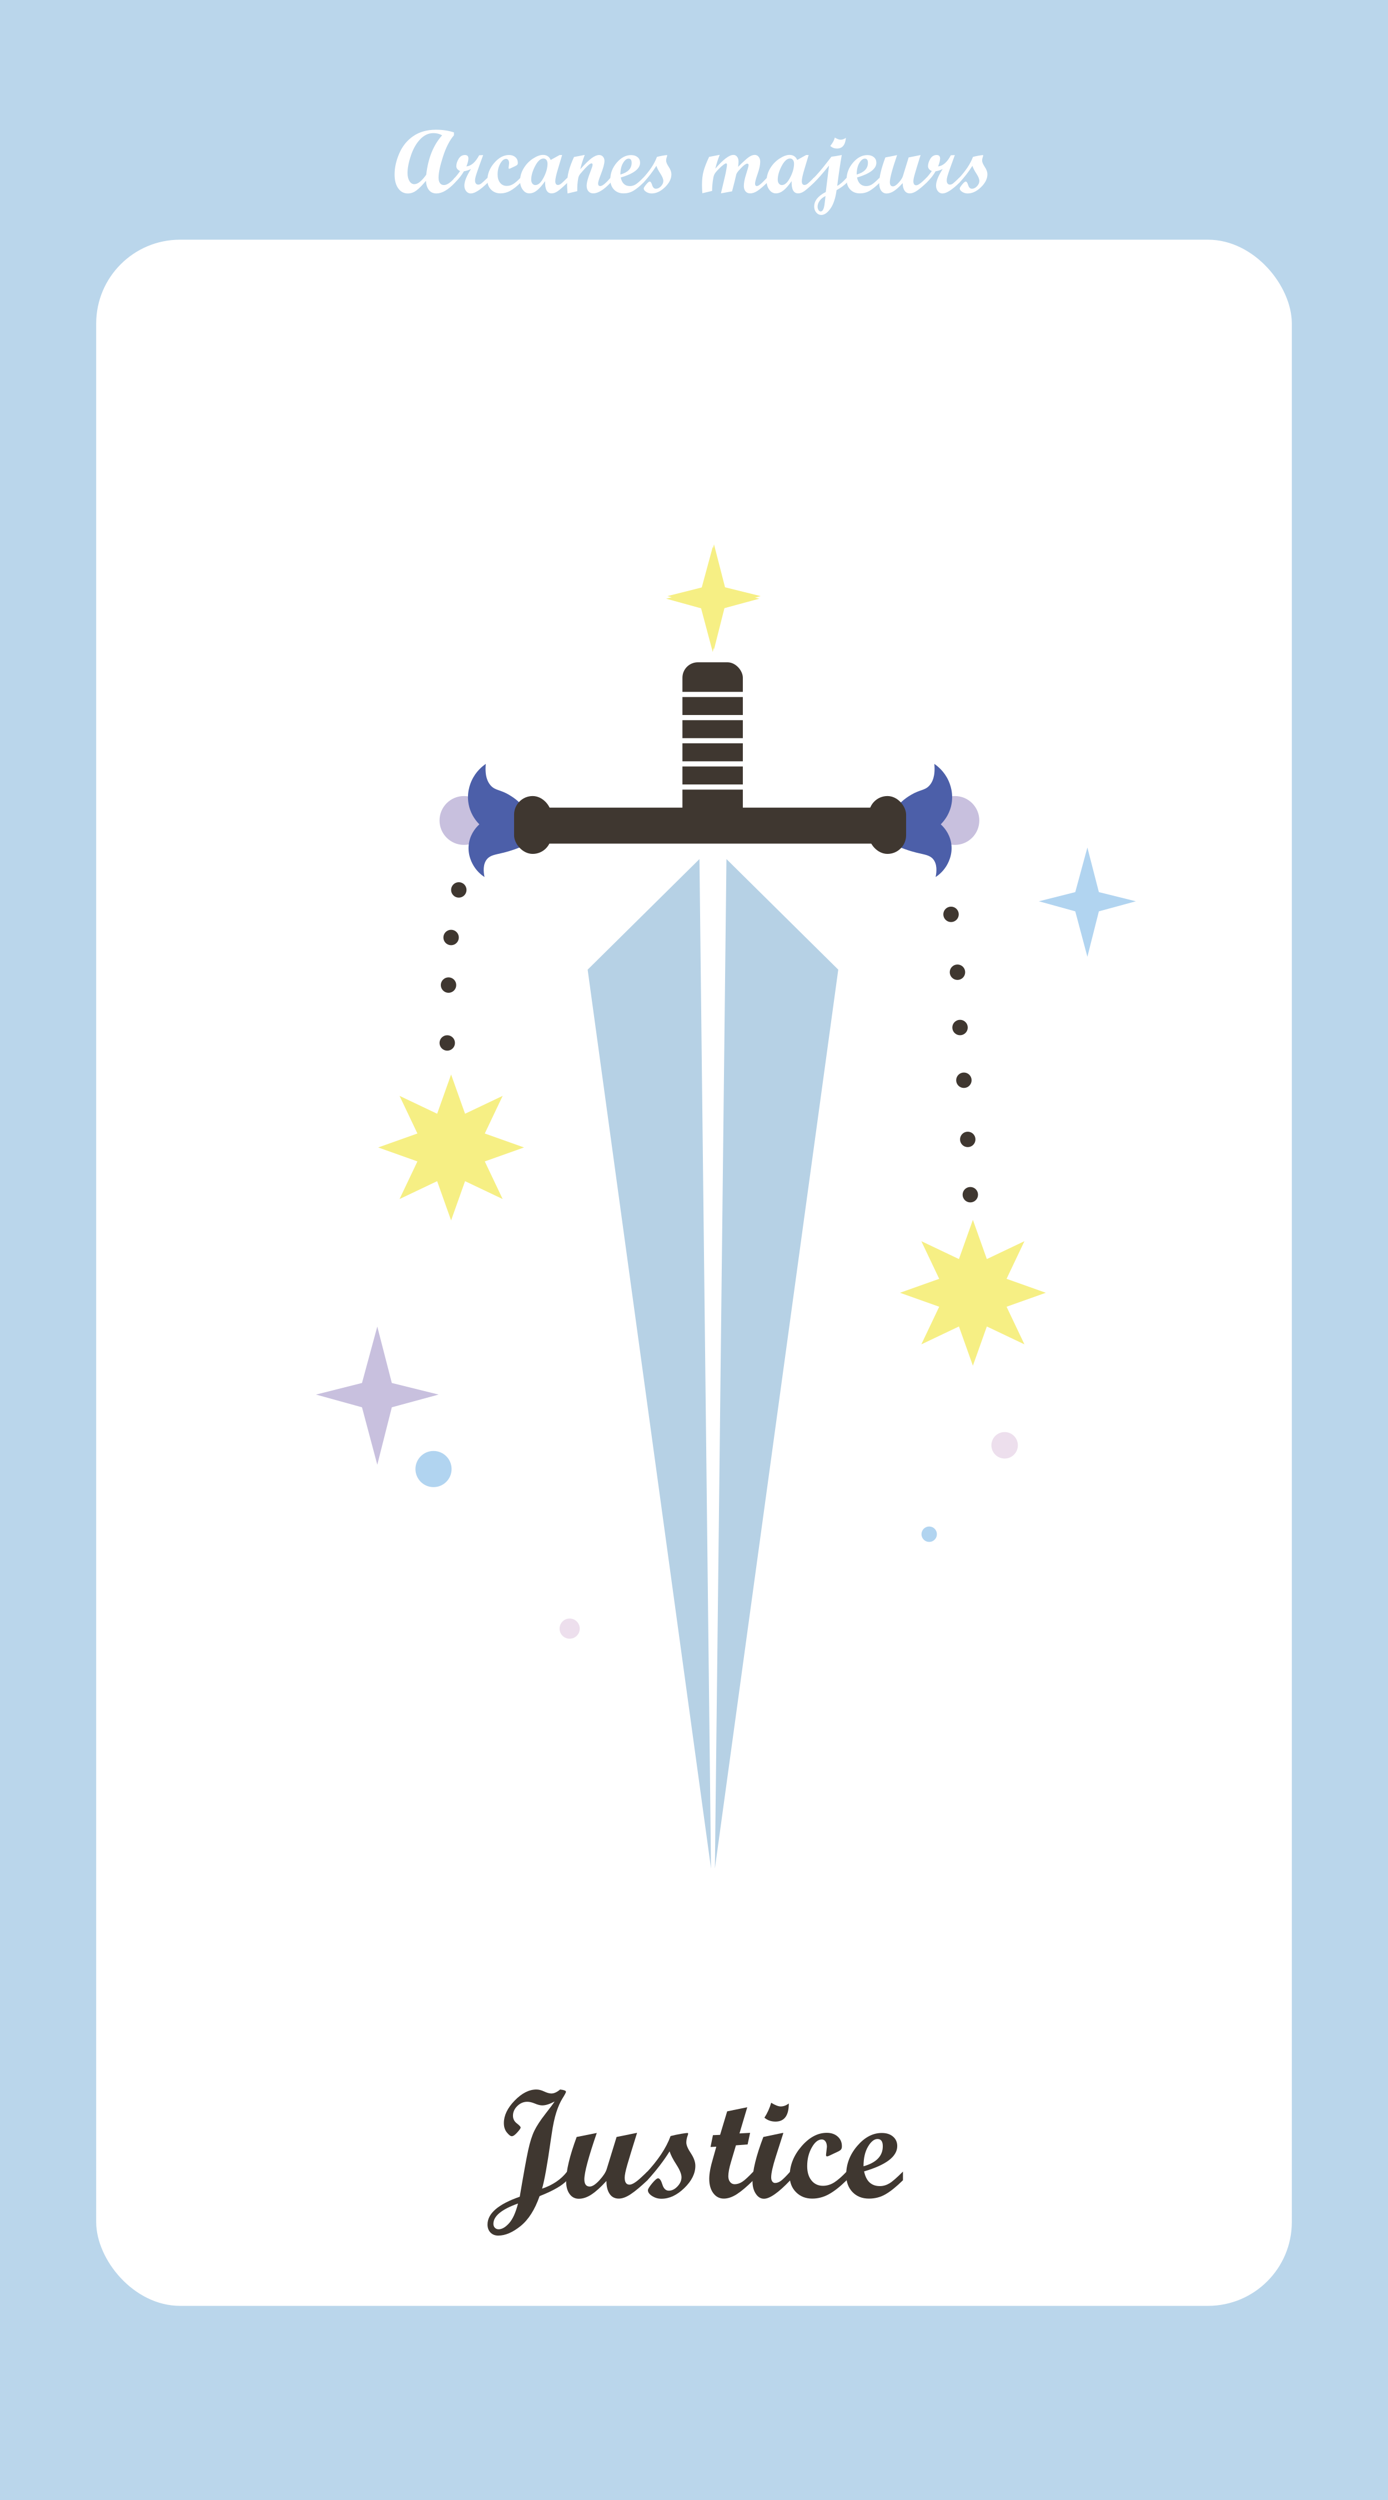 <?xml version="1.0" encoding="UTF-8"?><svg xmlns="http://www.w3.org/2000/svg" viewBox="0 0 1080 1944"><defs><style>.cls-1{fill:#fff;}.cls-2{fill:#b6d1e5;}.cls-3{fill:#f6ef84;}.cls-4{fill:#3f3730;}.cls-5{fill:#4c5fa9;}.cls-6{fill:#bad6eb;}.cls-7{fill:#c8c0de;}.cls-8{fill:#b1d4f0;}.cls-9{fill:#eddfed;}.cls-10{fill:none;stroke:#fff;stroke-miterlimit:10;stroke-width:4px;}</style></defs><g id="_배경"><g><rect class="cls-6" width="1080" height="1944"/><rect class="cls-1" x="74.84" y="186.39" width="930.33" height="1606.64" rx="65.21" ry="65.21"/><g><path class="cls-4" d="M441.27,1695.34c-3.64,4.06-10.78,8.18-21.42,12.36-3.67,10.51-8.58,18.25-14.73,23.23-6.15,4.98-11.95,7.47-17.42,7.47-2.5,0-4.52-.79-6.06-2.37s-2.31-3.66-2.31-6.24c0-8.59,8.36-15.8,25.08-21.62,2.97-17.62,5.16-29.66,6.56-36.12,1.41-6.46,3.03-11.56,4.86-15.29,1.84-3.73,4.67-8.05,8.5-12.95,3.83-4.9,6.23-8.13,7.21-9.7-3.79,2.03-6.99,3.05-9.61,3.05-1.56,0-3.46-.47-5.68-1.41s-4.22-1.41-5.98-1.41c-2.93,0-5.52,1.1-7.76,3.31-2.25,2.21-3.37,4.72-3.37,7.53,0,2.42,1,4.4,2.99,5.95,1.99,1.54,2.99,2.63,2.99,3.25,0,.59-.88,1.86-2.64,3.81-1.76,1.95-3.16,2.93-4.22,2.93s-2.31-.97-3.87-2.9c-1.56-1.93-2.34-4.37-2.34-7.29,0-5.9,2.79-11.73,8.38-17.49,5.59-5.76,11.23-8.64,16.93-8.64,1.88,0,3.91,.52,6.09,1.55,2.19,1.04,4.04,1.55,5.57,1.55,2.11,0,4.37-1.03,6.8-3.11,3.05,.35,4.57,.94,4.57,1.76,0,.55-.89,2.24-2.67,5.07-1.78,2.83-3.39,6.44-4.82,10.84-1.43,4.39-2.66,10.14-3.67,17.25l-.88,5.86c-2.5,17.66-4.68,29.77-6.56,36.33,8.41-2.85,14.9-7.29,19.48-13.3v6.74Zm-38.2,18.11c-12.77,4.53-19.16,9.8-19.16,15.82,0,1.21,.38,2.22,1.14,3.02,.76,.8,1.73,1.2,2.9,1.2,2.62,0,5.34-1.57,8.17-4.72,2.83-3.14,5.15-8.25,6.94-15.32Z"/><path class="cls-4" d="M503.79,1695.34c-5.16,4.88-9.47,8.49-12.95,10.81-3.48,2.32-6.6,3.49-9.38,3.49-3.09,0-5.46-1.23-7.12-3.69-1.66-2.46-2.49-5.8-2.49-10.02-4.3,4.73-8.14,8.21-11.54,10.46s-6.72,3.37-9.96,3.37c-2.97,0-5.35-1.23-7.15-3.69-1.8-2.46-2.7-5.8-2.7-10.02,0-8.12,2.73-19.57,8.2-34.34l15.65-3.12c-6.44,18.73-9.66,30.74-9.67,36.05,0,3.75,1.41,5.62,4.22,5.62,2.03,0,4.55-1.65,7.56-4.95,3.01-3.3,4.88-6.18,5.62-8.64l7.68-24.96,15.95-3.23c-3.68,11.76-6.21,20.02-7.58,24.78-1.37,4.77-2.06,8.11-2.06,10.02,0,3.67,1.25,5.51,3.75,5.51,2.03,0,5.04-1.85,9.03-5.57l4.93-4.63v6.74Z"/><path class="cls-4" d="M521.78,1661c2.7-.7,5.41-1.28,8.14-1.73,2.73-.45,4.37-.67,4.92-.67,.39,0,.59,.16,.59,.47,0,.59-.16,1.19-.47,1.81-.62,1.8-.94,3.51-.94,5.15,0,2.03,1.18,4.8,3.52,8.32,2.34,3.52,3.51,6.78,3.51,9.79,0,5.98-2.86,11.74-8.58,17.29-5.72,5.55-11.65,8.32-17.78,8.32-2.66,0-5.08-.7-7.27-2.11-2.19-1.41-3.28-2.91-3.28-4.51,0-.94,1.08-2.71,3.25-5.33,2.17-2.62,3.72-3.93,4.66-3.93,1.25,0,2.36,1.6,3.34,4.8,.98,3.2,2.66,4.8,5.04,4.8s4.62-1.1,6.71-3.31c2.09-2.21,3.13-4.58,3.13-7.12,0-2.46-1.33-5.74-3.98-9.84-2.66-4.1-4.42-7.54-5.28-10.31-4.53,7.3-10.27,14.79-17.23,22.44h-1.35v-5.27c9.57-10.2,16.02-19.88,19.34-29.06Z"/><path class="cls-4" d="M586.17,1695.34c-4.92,4.88-9.18,8.49-12.77,10.81-3.59,2.32-7.01,3.49-10.25,3.49s-6.08-1.42-8.17-4.25c-2.09-2.83-3.13-6.55-3.13-11.16,0-4.06,1-9.43,3.01-16.09l2.49-8.87-4.5,.23,1.88-9.2,5.57-.23,5.5-18.28,15.65-3.21-6.06,20.38,8.27-.47-1.94,9.02-9.09,.7-3.9,13.13c-1.36,4.56-2.03,8.19-2.03,10.89,0,1.84,.46,3.33,1.38,4.49s2.1,1.73,3.55,1.73c2,0,3.97-.63,5.93-1.9,1.96-1.27,4.83-3.92,8.63-7.94v6.74Z"/><path class="cls-4" d="M614.94,1695.34c-9.14,9.61-15.98,14.41-20.51,14.41-2.5,0-4.61-1.28-6.33-3.84-1.72-2.56-2.58-5.77-2.58-9.64,0-8.32,2.81-19.84,8.44-34.57l14.88-3.11h.7l-5.86,18.34c-2.42,7.58-3.63,12.99-3.63,16.23,0,1.29,.28,2.33,.85,3.13,.57,.8,1.28,1.2,2.14,1.2,1.52,0,3.06-.56,4.6-1.67,1.54-1.11,3.97-3.52,7.29-7.24v6.74Zm-1.17-59.65c0,9.38-3.46,14.06-10.37,14.06-3.36,0-6.23-1.02-8.61-3.05,2.26-3.44,4.02-7.3,5.27-11.6,3.08,1.91,5.57,2.87,7.44,2.87,2.11,0,4.2-.76,6.27-2.29Z"/><path class="cls-4" d="M658.77,1695.34c-5,4.92-9.58,8.54-13.74,10.84s-8.51,3.46-13.04,3.46c-5.08,0-9.27-1.65-12.57-4.95-3.3-3.3-4.95-7.49-4.95-12.57,0-8.32,3.04-16,9.11-23.06,6.07-7.05,12.65-10.58,19.72-10.58,3.48,0,6.31,.97,8.5,2.9,2.19,1.93,3.28,4.44,3.28,7.53,0,1.09-.21,1.91-.62,2.46-.41,.55-1.18,1.09-2.31,1.64l-6.8,3.22c-.82,.39-1.43,.59-1.82,.59-.55,0-.82-.39-.82-1.17,0-.31,.12-1.34,.35-3.08,.23-1.74,.35-2.8,.35-3.19,0-1.72-.36-3.11-1.08-4.16-.72-1.05-1.69-1.58-2.9-1.58-2.85,0-5.46,2.11-7.82,6.33-2.36,4.22-3.54,9.02-3.54,14.41,0,4.65,1.11,8.36,3.34,11.13,2.23,2.77,5.19,4.16,8.91,4.16,3.16,0,6.14-.91,8.94-2.72,2.79-1.82,5.97-4.6,9.52-8.35v6.74Z"/><path class="cls-4" d="M702.6,1695.34c-4.96,4.88-9.41,8.49-13.36,10.81-3.95,2.32-8.3,3.49-13.07,3.49-5.31,0-9.6-1.7-12.86-5.1-3.26-3.4-4.89-7.87-4.89-13.42,0-8.28,2.87-15.77,8.61-22.47,5.74-6.7,12.11-10.05,19.1-10.05,3.63,0,6.54,.94,8.73,2.81,2.19,1.88,3.28,4.34,3.28,7.38,0,8.09-8.59,14.65-25.78,19.69,1.56,7.62,5.64,11.43,12.25,11.43,2.58,0,5.04-.69,7.38-2.08,2.34-1.39,5.88-4.46,10.61-9.23v6.74Zm-30.7-10.84c10-2.81,15-8.01,15-15.59,0-3.75-1.37-5.62-4.1-5.62-2.58,0-5.04,1.96-7.38,5.89s-3.52,9.03-3.52,15.32Z"/></g><g><path class="cls-1" d="M353.98,142.06c-5.24,5.58-10.05,8.37-14.42,8.37-2.42,0-4.33-.85-5.74-2.56-1.41-1.71-2.2-4.15-2.36-7.31-2.76,3.35-5.2,5.83-7.33,7.45s-4.4,2.43-6.82,2.43c-3.1,0-5.59-1.34-7.47-4.02-1.88-2.68-2.82-6.25-2.82-10.72,0-5.33,1.23-10.83,3.69-16.49,2.46-5.66,6.11-10.13,10.94-13.42,4.83-3.28,10.69-4.92,17.57-4.92,5.15,0,9.81,.7,13.98,2.08v2.26c-3.4,3.96-6.24,9.51-8.53,16.65-2.29,7.13-3.44,12.57-3.44,16.3,0,1.82,.37,3.24,1.11,4.24,.74,1,1.77,1.5,3.09,1.5,2.37,0,5.22-1.93,8.54-5.78v3.93Zm-9.95-36.85c-2.1-1.14-4.35-1.71-6.77-1.71-3.81,0-7.24,1.59-10.29,4.77-3.05,3.18-5.46,7.39-7.23,12.63-1.77,5.24-2.65,9.79-2.65,13.64,0,2.58,.5,4.67,1.49,6.27,.99,1.61,2.26,2.41,3.81,2.41,2.69,0,5.78-2.45,9.26-7.35,1.44-12.85,5.56-23.07,12.37-30.66Z"/><path class="cls-1" d="M379.51,142.03c-5.72,5.61-10.13,8.41-13.23,8.41-1.39,0-2.56-.59-3.52-1.76s-1.44-2.63-1.44-4.36c0-3.21,1.72-7.52,5.16-12.92-1.69,.87-3.53,1.47-5.54,1.81-1.48,2.73-3.81,5.67-6.97,8.82h-.79v-3.08c1.78-1.85,3.38-3.83,4.82-5.95-1.96-.87-2.94-2.15-2.94-3.86s.6-3.63,1.79-5.62c1.2-1.99,2.84-2.99,4.94-2.99,1.78,0,2.67,.91,2.67,2.73,0,1.44-.51,3.49-1.54,6.15,3.78-.41,7.09-3.3,9.91-8.68l3.11-.14-3.18,8.75c-1.32,3.69-2.18,6.2-2.56,7.54-.39,1.33-.58,2.51-.58,3.54,0,.96,.22,1.72,.67,2.29,.44,.57,1.04,.85,1.79,.85,.82,0,1.61-.28,2.36-.84,.75-.56,2.44-2.1,5.06-4.63v3.93Z"/><path class="cls-1" d="M405.08,142.03c-2.92,2.87-5.59,4.98-8.02,6.32-2.43,1.34-4.96,2.02-7.6,2.02-2.96,0-5.41-.96-7.33-2.89-1.93-1.93-2.89-4.37-2.89-7.33,0-4.85,1.77-9.34,5.31-13.45,3.54-4.11,7.38-6.17,11.5-6.17,2.03,0,3.68,.56,4.96,1.69,1.28,1.13,1.91,2.59,1.91,4.39,0,.64-.12,1.12-.36,1.44-.24,.32-.69,.64-1.35,.96l-3.96,1.88c-.48,.23-.83,.34-1.06,.34-.32,0-.48-.23-.48-.68,0-.18,.07-.78,.21-1.79,.14-1.01,.21-1.63,.21-1.86,0-1-.21-1.81-.63-2.43s-.99-.92-1.69-.92c-1.66,0-3.18,1.23-4.56,3.69-1.38,2.46-2.07,5.26-2.07,8.41,0,2.71,.65,4.88,1.95,6.49,1.3,1.62,3.03,2.43,5.2,2.43,1.85,0,3.58-.53,5.21-1.59s3.48-2.68,5.55-4.87v3.93Z"/><path class="cls-1" d="M441.58,142.03c-3.65,3.46-6.25,5.72-7.83,6.77s-3.08,1.57-4.51,1.57c-3.6,0-5.3-3.18-5.09-9.54-2.28,3.26-4.38,5.66-6.31,7.21s-3.91,2.32-5.96,2.32-3.71-.94-5.11-2.82c-1.4-1.88-2.1-4.19-2.1-6.92,0-3.42,.94-6.68,2.82-9.78,1.88-3.1,4.29-5.61,7.23-7.52s5.54-2.87,7.79-2.87c2.85,0,4.84,1.31,5.98,3.93l6.99-3.86h1.92l-3.01,10.02c-1.55,5.04-2.33,8.49-2.33,10.36s.69,2.94,2.08,2.94c.89,0,1.87-.47,2.94-1.42,1.07-.95,2.57-2.39,4.51-4.32v3.93Zm-25.02,1.88c2.28,0,4.43-1.94,6.44-5.83,2.02-3.88,3.02-7.47,3.02-10.75,0-1.28-.29-2.27-.85-2.99-.57-.72-1.33-1.08-2.29-1.08-2.28,0-4.44,1.94-6.48,5.81-2.04,3.87-3.06,7.44-3.06,10.7,0,1.23,.3,2.23,.91,2.99,.6,.76,1.37,1.15,2.31,1.15Z"/><path class="cls-1" d="M475.11,142.03c-5.26,5.56-9.78,8.34-13.54,8.34-1.53,0-2.76-.54-3.69-1.61-.93-1.07-1.4-2.51-1.4-4.31,0-2.44,1-6.16,3.01-11.18,1.07-2.69,1.61-4.4,1.61-5.13s-.29-1.09-.85-1.09c-.32,0-.74,.16-1.26,.48-.48,.32-1.04,.76-1.67,1.33-.57,.52-1.21,1.16-1.91,1.91-.62,.64-1.28,1.37-1.98,2.19l-1.91,2.22c-.84,1.03-1.37,2.11-1.57,3.25-.34,1.94-.57,3.71-.68,5.33-.07,1.21-.1,2.84-.1,4.89l-7.55,1.78c-.25-3.08-.38-5.37-.38-6.87,0-3.67,.43-7.14,1.28-10.42,.86-3.28,2.23-6.97,4.12-11.07l8.34-1.61c-1.75,4.72-2.91,8.43-3.45,11.14,3.73-4.17,6.7-7.06,8.89-8.66,2.19-1.61,4.15-2.41,5.85-2.41,1.16,0,2.13,.44,2.9,1.31,.77,.88,1.16,1.97,1.16,3.29,0,2.18-.98,5.78-2.94,10.8-1.34,3.44-2.02,5.68-2.02,6.7,0,1.37,.56,2.06,1.68,2.06,1.67,0,4.36-2.2,8.09-6.6v3.93Z"/><path class="cls-1" d="M500.64,142.03c-2.89,2.85-5.49,4.95-7.79,6.31-2.3,1.36-4.84,2.03-7.62,2.03-3.1,0-5.6-.99-7.5-2.97s-2.85-4.59-2.85-7.83c0-4.83,1.67-9.2,5.02-13.11,3.35-3.91,7.06-5.86,11.14-5.86,2.12,0,3.82,.55,5.09,1.64,1.28,1.09,1.91,2.53,1.91,4.31,0,4.72-5.01,8.54-15.04,11.48,.91,4.44,3.29,6.67,7.14,6.67,1.5,0,2.94-.4,4.31-1.21,1.37-.81,3.43-2.6,6.19-5.38v3.93Zm-17.91-6.32c5.83-1.64,8.75-4.67,8.75-9.09,0-2.19-.8-3.28-2.39-3.28-1.5,0-2.94,1.15-4.31,3.44s-2.05,5.27-2.05,8.94Z"/><path class="cls-1" d="M511.17,122c1.57-.41,3.16-.75,4.75-1.01,1.59-.26,2.55-.39,2.87-.39,.23,0,.34,.09,.34,.27,0,.34-.09,.69-.27,1.06-.37,1.05-.55,2.05-.55,3.01,0,1.18,.69,2.8,2.05,4.85s2.05,3.96,2.05,5.71c0,3.49-1.67,6.85-5.01,10.08-3.34,3.24-6.8,4.85-10.37,4.85-1.55,0-2.96-.41-4.24-1.23-1.28-.82-1.91-1.7-1.91-2.63,0-.55,.63-1.58,1.9-3.11,1.26-1.53,2.17-2.29,2.72-2.29,.73,0,1.38,.93,1.95,2.8,.57,1.87,1.55,2.8,2.94,2.8s2.69-.64,3.91-1.93,1.83-2.67,1.83-4.15c0-1.44-.77-3.35-2.32-5.74s-2.58-4.4-3.08-6.02c-2.64,4.26-5.99,8.62-10.05,13.09h-.79v-3.08c5.58-5.95,9.34-11.6,11.28-16.95Z"/><path class="cls-1" d="M596.89,142.03c-2.85,2.78-5.29,4.87-7.31,6.25-2.03,1.39-4,2.08-5.91,2.08-1.5,0-2.7-.52-3.57-1.56s-1.32-2.43-1.32-4.19c0-2.46,.62-5.58,1.85-9.37,1.23-3.78,1.85-6.08,1.85-6.9,0-.73-.38-1.09-1.13-1.09-.23,0-.5,.08-.82,.24-.34,.16-.73,.39-1.16,.68-.43,.32-.9,.71-1.4,1.16-.5,.46-1.03,.98-1.57,1.57-.59,.59-1.18,1.24-1.78,1.95-1,1.19-1.59,2.18-1.78,2.97l-1.14,4.89-2.07,8.07-8.66,1.57,3.32-14.08c.25-1.03,.55-2.53,.89-4.51s.51-3.17,.51-3.55c0-.77-.26-1.16-.79-1.16-.16,0-.39,.08-.68,.24-.34,.16-.73,.4-1.16,.72-.5,.36-1.04,.8-1.61,1.3-.62,.55-1.28,1.17-1.98,1.88-.75,.75-1.53,1.58-2.32,2.5-1.09,1.23-1.78,2.67-2.05,4.31-.37,1.96-.62,3.71-.75,5.26-.16,1.55-.25,3.28-.27,5.2l-7.59,1.81c-.18-2.62-.27-4.81-.27-6.56,0-4.17,.43-7.8,1.3-10.89,.87-3.09,2.28-6.69,4.24-10.82l8.27-1.61c-1.48,3.71-2.63,7.3-3.45,10.77,6.13-7.13,10.82-10.7,14.08-10.7,1.18,0,2.15,.48,2.89,1.45,.74,.97,1.11,2.24,1.11,3.81,0,.73-.11,2.07-.34,4.03,3.85-3.85,6.62-6.36,8.29-7.54,1.67-1.17,3.22-1.76,4.63-1.76,1.25,0,2.28,.5,3.08,1.5s1.2,2.28,1.2,3.83c0,2.44-.67,5.57-2.01,9.4-1.34,3.83-2.01,6.36-2.01,7.59s.47,1.91,1.4,1.91c.59,0,1.42-.39,2.47-1.18,1.06-.79,2.91-2.59,5.54-5.42v3.93Z"/><path class="cls-1" d="M633.4,142.03c-3.65,3.46-6.25,5.72-7.83,6.77s-3.08,1.57-4.51,1.57c-3.6,0-5.3-3.18-5.09-9.54-2.28,3.26-4.38,5.66-6.31,7.21s-3.91,2.32-5.96,2.32-3.71-.94-5.11-2.82c-1.4-1.88-2.1-4.19-2.1-6.92,0-3.42,.94-6.68,2.82-9.78,1.88-3.1,4.29-5.61,7.23-7.52s5.54-2.87,7.79-2.87c2.85,0,4.84,1.31,5.98,3.93l6.99-3.86h1.92l-3.01,10.02c-1.55,5.04-2.33,8.49-2.33,10.36s.69,2.94,2.08,2.94c.89,0,1.87-.47,2.94-1.42,1.07-.95,2.57-2.39,4.51-4.32v3.93Zm-25.02,1.88c2.28,0,4.43-1.94,6.44-5.83,2.02-3.88,3.02-7.47,3.02-10.75,0-1.28-.29-2.27-.85-2.99-.57-.72-1.33-1.08-2.29-1.08-2.28,0-4.44,1.94-6.48,5.81-2.04,3.87-3.06,7.44-3.06,10.7,0,1.23,.3,2.23,.91,2.99,.6,.76,1.37,1.15,2.31,1.15Z"/><path class="cls-1" d="M658.93,142.03c-2.15,2.16-4.81,4.1-7.99,5.81-.83,6.22-2.41,11-4.75,14.32-2.34,3.33-4.72,4.99-7.16,4.99-1.53,0-2.83-.63-3.9-1.9-1.07-1.26-1.61-2.82-1.61-4.67,0-4.47,3.01-8.23,9.02-11.28l2.53-20.58c-4.74,5.92-8.64,10.36-11.69,13.3h-.79v-3.08c3.03-2.89,7.11-7.68,12.24-14.36l2.12-2.73c2.39-.27,5.07-.72,8.03-1.33-1,5.42-2.19,13.43-3.55,24.03,2.1-1.05,4.57-3.18,7.41-6.39l.07,3.86Zm-16.6,10.42c-1.91,.89-3.41,2.09-4.51,3.61s-1.65,3.07-1.65,4.67c0,1.03,.24,1.9,.72,2.62,.48,.72,1.04,1.08,1.67,1.08,1.57,0,2.6-2.01,3.08-6.02l.69-5.95Zm15.85-45.28c-.43,5.56-2.75,8.34-6.94,8.34-1.96,0-3.69-.66-5.2-1.98,1.98-2.53,3.16-4.72,3.52-6.56,1.82,1.12,3.34,1.67,4.55,1.67,1.37,0,2.72-.49,4.07-1.47Z"/><path class="cls-1" d="M684.49,142.03c-2.89,2.85-5.49,4.95-7.79,6.31-2.3,1.36-4.84,2.03-7.62,2.03-3.1,0-5.6-.99-7.5-2.97s-2.85-4.59-2.85-7.83c0-4.83,1.67-9.2,5.02-13.11,3.35-3.91,7.06-5.86,11.14-5.86,2.12,0,3.82,.55,5.09,1.64,1.28,1.09,1.91,2.53,1.91,4.31,0,4.72-5.01,8.54-15.04,11.48,.91,4.44,3.29,6.67,7.14,6.67,1.5,0,2.94-.4,4.31-1.21,1.37-.81,3.43-2.6,6.19-5.38v3.93Zm-17.91-6.32c5.83-1.64,8.75-4.67,8.75-9.09,0-2.19-.8-3.28-2.39-3.28-1.5,0-2.94,1.15-4.31,3.44s-2.05,5.27-2.05,8.94Z"/><path class="cls-1" d="M721,142.03c-3.01,2.85-5.53,4.95-7.55,6.31-2.03,1.36-3.85,2.03-5.47,2.03-1.8,0-3.18-.72-4.15-2.15s-1.45-3.38-1.45-5.84c-2.51,2.76-4.75,4.79-6.73,6.1s-3.92,1.97-5.81,1.97c-1.73,0-3.12-.72-4.17-2.15-1.05-1.44-1.57-3.38-1.57-5.84,0-4.74,1.59-11.42,4.79-20.03l9.13-1.82c-3.75,10.92-5.63,17.93-5.64,21.03,0,2.19,.82,3.28,2.46,3.28,1.18,0,2.65-.96,4.41-2.89,1.75-1.93,2.85-3.61,3.28-5.04l4.48-14.56,9.3-1.88c-2.15,6.86-3.62,11.68-4.42,14.46s-1.2,4.73-1.2,5.85c0,2.14,.73,3.21,2.19,3.21,1.19,0,2.94-1.08,5.27-3.25l2.87-2.7v3.93Z"/><path class="cls-1" d="M746.53,142.03c-5.72,5.61-10.13,8.41-13.23,8.41-1.39,0-2.56-.59-3.52-1.76s-1.44-2.63-1.44-4.36c0-3.21,1.72-7.52,5.16-12.92-1.69,.87-3.53,1.47-5.54,1.81-1.48,2.73-3.81,5.67-6.97,8.82h-.79v-3.08c1.78-1.85,3.38-3.83,4.82-5.95-1.96-.87-2.94-2.15-2.94-3.86s.6-3.63,1.79-5.62c1.2-1.99,2.84-2.99,4.94-2.99,1.78,0,2.67,.91,2.67,2.73,0,1.44-.51,3.49-1.54,6.15,3.78-.41,7.09-3.3,9.91-8.68l3.11-.14-3.18,8.75c-1.32,3.69-2.18,6.2-2.56,7.54-.39,1.33-.58,2.51-.58,3.54,0,.96,.22,1.72,.67,2.29,.44,.57,1.04,.85,1.79,.85,.82,0,1.61-.28,2.36-.84,.75-.56,2.44-2.1,5.06-4.63v3.93Z"/><path class="cls-1" d="M757.06,122c1.57-.41,3.16-.75,4.75-1.01,1.59-.26,2.55-.39,2.87-.39,.23,0,.34,.09,.34,.27,0,.34-.09,.69-.27,1.06-.37,1.05-.55,2.05-.55,3.01,0,1.18,.69,2.8,2.05,4.85s2.05,3.96,2.05,5.71c0,3.49-1.67,6.85-5.01,10.08-3.34,3.24-6.8,4.85-10.37,4.85-1.55,0-2.96-.41-4.24-1.23-1.28-.82-1.91-1.7-1.91-2.63,0-.55,.63-1.58,1.9-3.11,1.26-1.53,2.17-2.29,2.72-2.29,.73,0,1.38,.93,1.95,2.8,.57,1.87,1.55,2.8,2.94,2.8s2.69-.64,3.91-1.93,1.83-2.67,1.83-4.15c0-1.44-.77-3.35-2.32-5.74s-2.58-4.4-3.08-6.02c-2.64,4.26-5.99,8.62-10.05,13.09h-.79v-3.08c5.58-5.95,9.34-11.6,11.28-16.95Z"/></g></g></g><g id="_정의"><g><polygon class="cls-2" points="544.25 668 457.25 754 553.25 1453 544.25 668"/><polygon class="cls-2" points="565.25 668 652.25 754 556.25 1453 565.25 668"/></g><rect class="cls-4" x="415.75" y="628" width="278" height="28" rx="12" ry="12"/><rect class="cls-4" x="531" y="515" width="47" height="136" rx="12" ry="12"/><line class="cls-10" x1="510" y1="540" x2="608" y2="540"/><line class="cls-10" x1="510" y1="558" x2="608" y2="558"/><line class="cls-10" x1="510" y1="576" x2="608" y2="576"/><line class="cls-10" x1="510" y1="594" x2="608" y2="594"/><line class="cls-10" x1="510" y1="612" x2="608" y2="612"/><circle class="cls-7" cx="361" cy="638" r="19"/><circle class="cls-7" cx="743" cy="638" r="19"/><path class="cls-5" d="M409,630c-4.13-6.81-11.23-10.96-13-12-7.05-4.12-10.46-3.24-14-7-2.37-2.51-4.93-7.26-4-17-2.51,1.71-7.71,5.77-11,13-.99,2.18-4.47,10.12-2,20,1.82,7.3,5.97,11.98,8,14-1.8,1.62-6.52,6.33-8,14-1.87,9.68,2.78,17.12,4,19,2.69,4.15,5.95,6.66,8,8-.87-4.25-1.33-10.11,2-14,2.72-3.18,6.57-3.39,13-5,4.69-1.17,11.27-3.21,19-7,1.14-3.79,4.21-15.77-2-26Z"/><path class="cls-5" d="M696,630c4.13-6.81,11.23-10.96,13-12,7.05-4.12,10.46-3.24,14-7,2.37-2.51,4.93-7.26,4-17,2.51,1.71,7.71,5.77,11,13,.99,2.18,4.47,10.12,2,20-1.82,7.3-5.97,11.98-8,14,1.8,1.62,6.52,6.33,8,14,1.87,9.68-2.78,17.12-4,19-2.69,4.15-5.95,6.66-8,8,.87-4.25,1.33-10.11-2-14-2.72-3.18-6.57-3.39-13-5-4.69-1.17-11.27-3.21-19-7-1.14-3.79-4.21-15.77,2-26Z"/><rect class="cls-4" x="400" y="619" width="29" height="45" rx="14.5" ry="14.5"/><rect class="cls-4" x="676.04" y="619" width="29" height="45" rx="14.5" ry="14.5"/><circle class="cls-4" cx="357" cy="692" r="6"/><circle class="cls-4" cx="740" cy="711" r="6"/><circle class="cls-4" cx="745" cy="756" r="6"/><circle class="cls-4" cx="747" cy="799" r="6"/><circle class="cls-4" cx="750" cy="840" r="6"/><circle class="cls-4" cx="753" cy="886" r="6"/><circle class="cls-4" cx="755" cy="929" r="6"/><circle class="cls-4" cx="351" cy="729" r="6"/><circle class="cls-4" cx="349" cy="766" r="6"/><circle class="cls-4" cx="348" cy="811" r="6"/><polygon class="cls-3" points="351 835.53 361.86 866.05 391.12 852.14 377.21 881.41 407.74 892.26 377.21 903.12 391.12 932.38 361.86 918.47 351 949 340.14 918.47 310.88 932.38 324.79 903.12 294.26 892.26 324.79 881.41 310.88 852.14 340.14 866.05 351 835.53"/><polygon class="cls-3" points="757 948.53 767.86 979.05 797.12 965.14 783.21 994.41 813.74 1005.26 783.21 1016.12 797.12 1045.38 767.86 1031.47 757 1062 746.14 1031.47 716.88 1045.38 730.79 1016.12 700.26 1005.26 730.79 994.41 716.88 965.14 746.14 979.05 757 948.53"/><polygon class="cls-3" points="554.57 425.33 563.16 458.68 590.83 465.53 563.16 473.04 554.57 507 545.52 473.04 518.31 465.53 545.52 458.68 554.57 425.33"/></g><g id="_반짝이"><polygon class="cls-7" points="293.57 1031.53 304.88 1075.41 341.29 1084.42 304.88 1094.31 293.57 1139 281.66 1094.31 245.85 1084.42 281.66 1075.41 293.57 1031.53"/><polygon class="cls-3" points="555.57 423.33 564.16 456.68 591.83 463.53 564.16 471.04 555.57 505 546.52 471.04 519.31 463.53 546.52 456.68 555.57 423.33"/><polygon class="cls-8" points="846.09 659.01 855.03 693.71 883.82 700.84 855.03 708.66 846.09 744 836.66 708.66 808.35 700.84 836.66 693.71 846.09 659.01"/><circle class="cls-8" cx="337.32" cy="1142.33" r="14.06"/><circle class="cls-9" cx="443.25" cy="1266.42" r="7.85"/><circle class="cls-9" cx="781.7" cy="1123.87" r="10.3"/><circle class="cls-8" cx="723" cy="1193" r="6"/></g></svg>